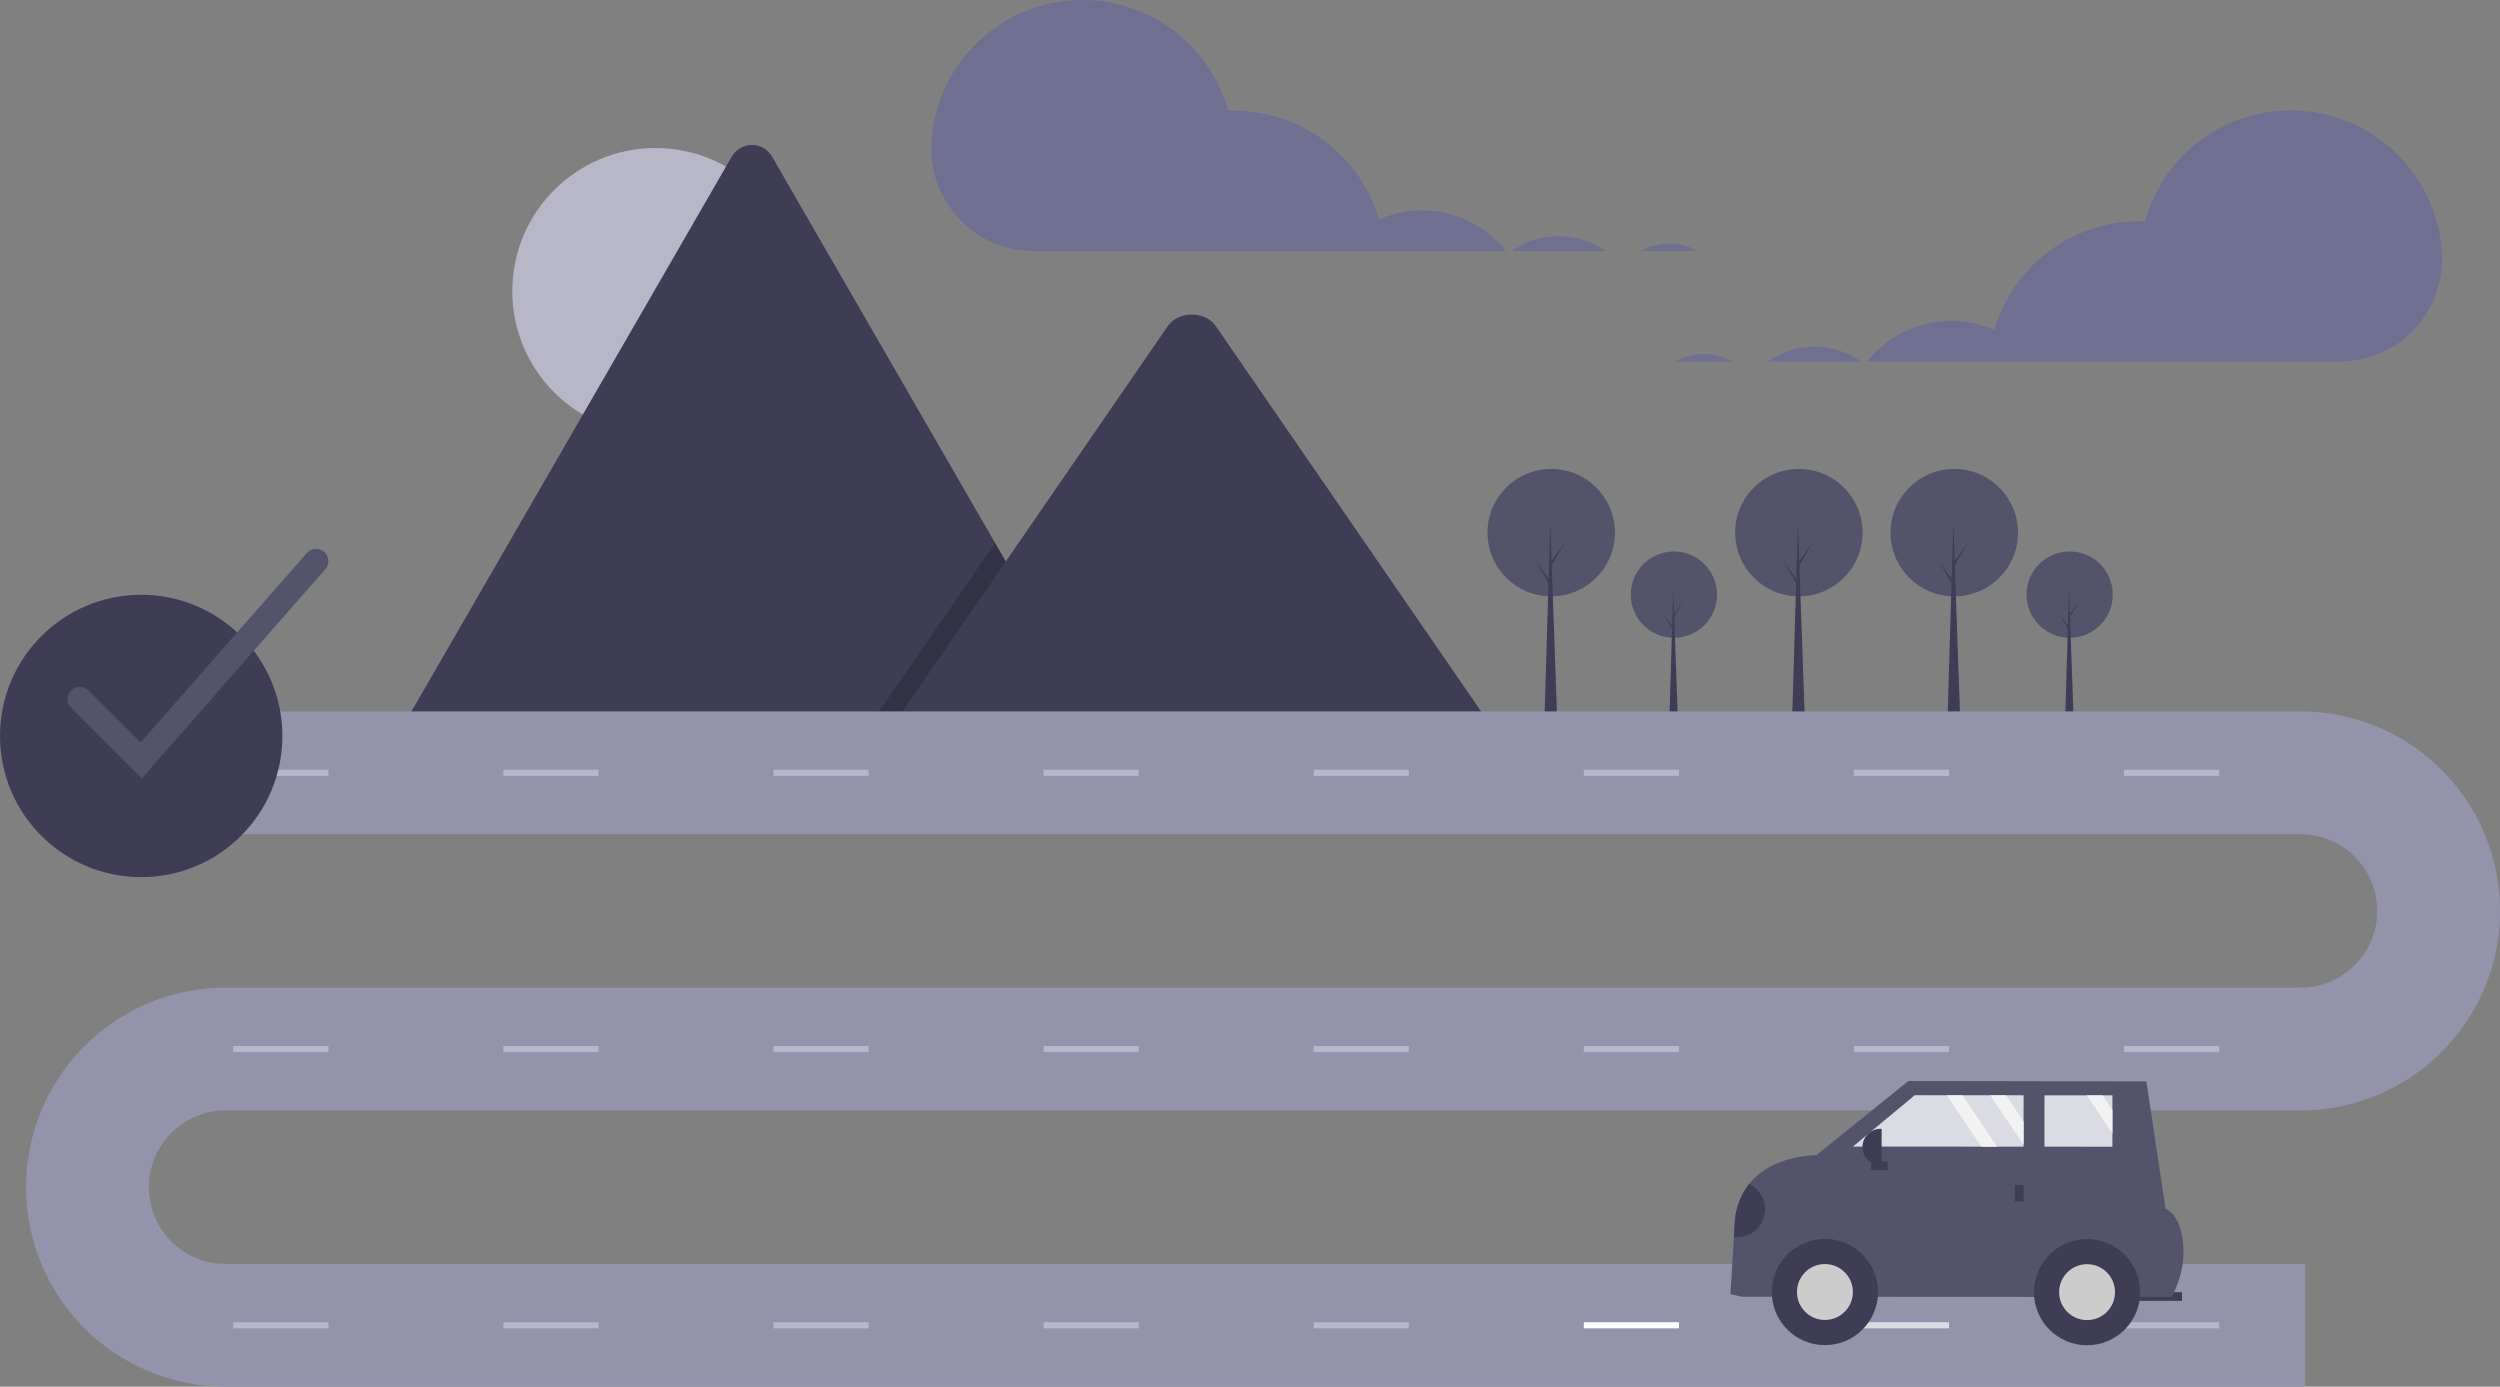 <?xml version="1.0" encoding="UTF-8" standalone="no"?>
<svg
   data-name="Layer 1"
   width="886.351"
   height="491.631"
   viewBox="0 0 886.351 491.631"
   version="1.1"
   id="svg156"
   sodipodi:docname="fun (14).svg"
   inkscape:version="1.1.2 (b8e25be833, 2022-02-05)"
   xmlns:inkscape="http://www.inkscape.org/namespaces/inkscape"
   xmlns:sodipodi="http://sodipodi.sourceforge.net/DTD/sodipodi-0.dtd"
   xmlns="http://www.w3.org/2000/svg"
   xmlns:svg="http://www.w3.org/2000/svg">
  <rect x="0" y="0" width="886.351" height="491.631" fill="#808080" stroke="none"/>
  <defs
     id="defs160" />
  <sodipodi:namedview
     id="namedview158"
     pagecolor="#505050"
     bordercolor="#eeeeee"
     borderopacity="1"
     inkscape:pageshadow="0"
     inkscape:pageopacity="0"
     inkscape:pagecheckerboard="0"
     showgrid="false"
     inkscape:zoom="1.4125325"
     inkscape:cx="442.82165"
     inkscape:cy="302.64789"
     inkscape:window-width="1920"
     inkscape:window-height="1001"
     inkscape:window-x="-9"
     inkscape:window-y="-9"
     inkscape:window-maximized="1"
     inkscape:current-layer="svg156" />
  <title
     id="title2">navigator</title>
  <circle
     cx="232.396"
     cy="103.246"
     r="50.763"
     fill="#ff6584"
     id="circle4"
     style="fill:#b7b7c8" />
  <path
     d="M548.406,463.863H299.38a5.079,5.079,0,0,1-.931-.074L416.227,259.78a8.246,8.246,0,0,1,14.355,0L509.626,396.686l3.787,6.551Z"
     transform="translate(-156.824 -204.184)"
     fill="#3f3d56"
     id="path6" />
  <polygon
     points="391.582 259.678 306.558 259.678 348.296 199.052 351.3 194.685 352.802 192.502 356.589 199.052 391.582 259.678"
     opacity="0.2"
     id="polygon8" />
  <path
     d="M687.062,463.863H471.675l41.738-60.626,3.004-4.367,54.388-79.007c3.566-5.178,12.144-5.501,16.336-.977a9.83,9.83,0,0,1,.783.977Z"
     transform="translate(-156.824 -204.184)"
     fill="#3f3d56"
     id="path10" />
  <circle
     cx="593.463"
     cy="210.82"
     r="15.296"
     fill="#6c63ff"
     id="circle12"
     style="fill:#53536c" />
  <polygon
     points="594.938 256.894 591.805 256.894 593.233 208.516 594.938 256.894"
     fill="#3f3d56"
     id="polygon14" />
  <polygon
     points="593.509 217.685 596.873 213.031 593.463 218.837 593.095 218.192 593.509 217.685"
     fill="#3f3d56"
     id="polygon16" />
  <polygon
     points="593.141 222.384 589.777 217.731 593.187 223.536 593.555 222.891 593.141 222.384"
     fill="#3f3d56"
     id="polygon18" />
  <circle
     cx="733.78"
     cy="210.82"
     r="15.296"
     fill="#6c63ff"
     id="circle20"
     style="fill:#53536c" />
  <polygon
     points="735.254 256.894 732.121 256.894 733.55 208.516 735.254 256.894"
     fill="#3f3d56"
     id="polygon22" />
  <polygon
     points="733.826 217.685 737.19 213.031 733.78 218.837 733.411 218.192 733.826 217.685"
     fill="#3f3d56"
     id="polygon24" />
  <polygon
     points="733.458 222.384 730.094 217.731 733.504 223.536 733.872 222.891 733.458 222.384"
     fill="#3f3d56"
     id="polygon26" />
  <circle
     cx="637.775"
     cy="188.846"
     r="22.592"
     fill="#6c63ff"
     id="circle28"
     style="fill:#53536c" />
  <polygon
     points="639.952 256.894 635.325 256.894 637.434 185.444 639.952 256.894"
     fill="#3f3d56"
     id="polygon30" />
  <polygon
     points="637.843 198.985 642.81 192.113 637.775 200.687 637.23 199.734 637.843 198.985"
     fill="#3f3d56"
     id="polygon32" />
  <polygon
     points="637.298 205.926 632.331 199.054 637.366 207.627 637.911 206.675 637.298 205.926"
     fill="#3f3d56"
     id="polygon34" />
  <circle
     cx="692.868"
     cy="188.846"
     r="22.592"
     fill="#6c63ff"
     id="circle36"
     style="fill:#53536c" />
  <polygon
     points="695.046 256.894 690.419 256.894 692.528 185.444 695.046 256.894"
     fill="#3f3d56"
     id="polygon38" />
  <polygon
     points="692.936 198.985 697.904 192.113 692.868 200.687 692.324 199.734 692.936 198.985"
     fill="#3f3d56"
     id="polygon40" />
  <polygon
     points="692.392 205.926 687.424 199.054 692.46 207.627 693.004 206.675 692.392 205.926"
     fill="#3f3d56"
     id="polygon42" />
  <circle
     cx="549.969"
     cy="188.846"
     r="22.592"
     fill="#6c63ff"
     id="circle44"
     style="fill:#53536c" />
  <polygon
     points="552.146 256.894 547.519 256.894 549.629 185.444 552.146 256.894"
     fill="#3f3d56"
     id="polygon46" />
  <polygon
     points="550.037 198.985 555.004 192.113 549.969 200.687 549.425 199.734 550.037 198.985"
     fill="#3f3d56"
     id="polygon48" />
  <polygon
     points="549.493 205.926 544.525 199.054 549.561 207.627 550.105 206.675 549.493 205.926"
     fill="#3f3d56"
     id="polygon50" />
  <path
     d="M974.074,695.816H236.808a70.734,70.734,0,1,1,0-141.468H972.442a27.205,27.205,0,0,0,0-54.411H212.323v-43.529H972.442a70.734,70.734,0,1,1,0,141.468H236.808a27.205,27.205,0,1,0,0,54.411H974.074Z"
     transform="translate(-156.824 -204.184)"
     fill="#e6e6e6"
     id="path52"
     style="fill:#9393ac" />
  <rect
     x="82.704"
     y="272.9"
     width="33.735"
     height="2.176"
     fill="#fff"
     id="rect54"
     style="fill:#b7b7c8" />
  <rect
     x="178.467"
     y="272.9"
     width="33.735"
     height="2.176"
     fill="#fff"
     id="rect56"
     style="fill:#b7b7c8" />
  <rect
     x="274.23"
     y="272.9"
     width="33.735"
     height="2.176"
     fill="#fff"
     id="rect58"
     style="fill:#b7b7c8" />
  <rect
     x="369.993"
     y="272.9"
     width="33.735"
     height="2.176"
     fill="#fff"
     id="rect60"
     style="fill:#b7b7c8" />
  <rect
     x="465.756"
     y="272.9"
     width="33.735"
     height="2.176"
     fill="#fff"
     id="rect62"
     style="fill:#b7b7c8" />
  <rect
     x="561.519"
     y="272.9"
     width="33.735"
     height="2.176"
     fill="#fff"
     id="rect64"
     style="fill:#b7b7c8" />
  <rect
     x="657.282"
     y="272.9"
     width="33.735"
     height="2.176"
     fill="#fff"
     id="rect66"
     style="fill:#b7b7c8" />
  <rect
     x="753.045"
     y="272.9"
     width="33.735"
     height="2.176"
     fill="#fff"
     id="rect68"
     style="fill:#b7b7c8" />
  <rect
     x="82.704"
     y="370.839"
     width="33.735"
     height="2.176"
     fill="#fff"
     id="rect70"
     style="fill:#b7b7c8" />
  <rect
     x="178.467"
     y="370.839"
     width="33.735"
     height="2.176"
     fill="#fff"
     id="rect72"
     style="fill:#b7b7c8" />
  <rect
     x="274.23"
     y="370.839"
     width="33.735"
     height="2.176"
     fill="#fff"
     id="rect74"
     style="fill:#b7b7c8" />
  <rect
     x="369.993"
     y="370.839"
     width="33.735"
     height="2.176"
     fill="#fff"
     id="rect76"
     style="fill:#b7b7c8" />
  <rect
     x="465.756"
     y="370.839"
     width="33.735"
     height="2.176"
     fill="#fff"
     id="rect78"
     style="fill:#b7b7c8" />
  <rect
     x="561.519"
     y="370.839"
     width="33.735"
     height="2.176"
     fill="#fff"
     id="rect80"
     style="fill:#b7b7c8" />
  <rect
     x="657.282"
     y="370.839"
     width="33.735"
     height="2.176"
     fill="#fff"
     id="rect82"
     style="fill:#b7b7c8" />
  <rect
     x="753.045"
     y="370.839"
     width="33.735"
     height="2.176"
     fill="#fff"
     id="rect84"
     style="fill:#b7b7c8" />
  <rect
     x="82.704"
     y="468.779"
     width="33.735"
     height="2.176"
     fill="#fff"
     id="rect86"
     style="fill:#b7b7c8" />
  <rect
     x="178.467"
     y="468.779"
     width="33.735"
     height="2.176"
     fill="#fff"
     id="rect88"
     style="fill:#b7b7c8" />
  <rect
     x="274.23"
     y="468.779"
     width="33.735"
     height="2.176"
     fill="#fff"
     id="rect90"
     style="fill:#b7b7c8" />
  <rect
     x="369.993"
     y="468.779"
     width="33.735"
     height="2.176"
     fill="#fff"
     id="rect92"
     style="fill:#b7b7c8" />
  <rect
     x="465.756"
     y="468.779"
     width="33.735"
     height="2.176"
     fill="#fff"
     id="rect94"
     style="fill:#b7b7c8" />
  <rect
     x="561.519"
     y="468.779"
     width="33.735"
     height="2.176"
     fill="#fff"
     id="rect96" />
  <rect
     x="657.282"
     y="468.779"
     width="33.735"
     height="2.176"
     fill="#fff"
     id="rect98"
     style="fill:#dbdbe3" />
  <rect
     x="753.045"
     y="468.779"
     width="33.735"
     height="2.176"
     fill="#fff"
     id="rect100"
     style="fill:#b7b7c8" />
  <path
     d="M732.01,298.879a28.992,28.992,0,0,0-6.045-5.704h12.624A21.114,21.114,0,0,0,732.01,298.879Z"
     transform="translate(-156.824 -204.184)"
     fill="none"
     id="path102" />
  <path
     d="M690.743,293.176h2.176c-.468.328-.936.655-1.383,1.01C691.281,293.842,691.009,293.511,690.743,293.176Z"
     transform="translate(-156.824 -204.184)"
     fill="none"
     id="path104" />
  <path
     d="M748.692,290.559a20.833,20.833,0,0,1,10.129,2.617H738.589A20.742,20.742,0,0,1,748.692,290.559Z"
     transform="translate(-156.824 -204.184)"
     fill="#e6e6e6"
     id="path106"
     style="fill:#6f6f91" />
  <path
     d="M709.431,287.941a28.623,28.623,0,0,1,16.534,5.235H692.919A28.616,28.616,0,0,1,709.431,287.941Z"
     transform="translate(-156.824 -204.184)"
     fill="#e6e6e6"
     id="path108"
     style="fill:#6f6f91" />
  <path
     d="M487.036,254.807a53.656,53.656,0,0,1,105.274-11.313c.65-.023,1.3-.049,1.955-.049a53.669,53.669,0,0,1,51.482,38.538A37.92,37.92,0,0,1,690.743,293.176h-167.372a36.293,36.293,0,0,1-36.373-37.577Q487.014,255.204,487.036,254.807Z"
     transform="translate(-156.824 -204.184)"
     fill="#e6e6e6"
     id="path110"
     style="fill:#6f6f91" />
  <path
     d="M777.587,338.055a28.992,28.992,0,0,1,6.045-5.704H771.008A21.114,21.114,0,0,1,777.587,338.055Z"
     transform="translate(-156.824 -204.184)"
     fill="none"
     id="path112" />
  <path
     d="M818.854,332.352h-2.176c.468.328.936.655,1.383,1.01C818.316,333.018,818.588,332.687,818.854,332.352Z"
     transform="translate(-156.824 -204.184)"
     fill="none"
     id="path114" />
  <path
     d="M760.905,329.734a20.833,20.833,0,0,0-10.129,2.617h20.232A20.742,20.742,0,0,0,760.905,329.734Z"
     transform="translate(-156.824 -204.184)"
     fill="#e6e6e6"
     id="path116"
     style="fill:#6f6f91" />
  <path
     d="M800.166,327.117a28.623,28.623,0,0,0-16.534,5.235h33.046A28.616,28.616,0,0,0,800.166,327.117Z"
     transform="translate(-156.824 -204.184)"
     fill="#e6e6e6"
     id="path118"
     style="fill:#6f6f91" />
  <path
     d="M1022.561,293.983a53.656,53.656,0,0,0-105.274-11.313c-.65-.023-1.3-.049-1.955-.049a53.669,53.669,0,0,0-51.482,38.538A37.92,37.92,0,0,0,818.854,332.352H986.226a36.293,36.293,0,0,0,36.373-37.577Q1022.583,294.379,1022.561,293.983Z"
     transform="translate(-156.824 -204.184)"
     fill="#e6e6e6"
     id="path120"
     style="fill:#6f6f91" />
  <rect
     x="910.977"
     y="662.314"
     width="19.453"
     height="3.088"
     transform="translate(1684.227 1124.024) rotate(-179.969)"
     fill="#3f3d56"
     id="rect122" />
  <path
     d="M770.332,663.006l4.014.928,152.533.082,1.372-3.196a32.257,32.257,0,0,0,2.371-17.442c-.657-4.414-2.303-8.799-6.042-10.704L917.811,587.59l-84.389-.151L800.772,613.773s-15.401-.277-23.768,10.14a24.45,24.45,0,0,0-5.114,13.466l-.33,5.419Z"
     transform="translate(-156.824 -204.184)"
     fill="#6c63ff"
     id="path124"
     style="fill:#53536c" />
  <circle
     cx="647.009"
     cy="458.067"
     r="18.835"
     fill="#3f3d56"
     id="circle126" />
  <circle
     cx="647.009"
     cy="458.067"
     r="9.913"
     fill="#ccc"
     id="circle128" />
  <circle
     cx="739.95"
     cy="458.117"
     r="18.835"
     fill="#3f3d56"
     id="circle130" />
  <circle
     cx="739.95"
     cy="458.117"
     r="9.913"
     fill="#ccc"
     id="circle132" />
  <polygon
     points="656.92 406.511 702.483 406.53 708.045 406.53 717.435 406.537 717.435 405.852 717.442 397.594 717.449 388.322 711.201 388.322 705.639 388.316 695.787 388.309 690.225 388.309 678.851 388.302 656.92 406.511"
     fill="#fff"
     id="polygon134"
     style="fill:#dbdbe3" />
  <polygon
     points="724.849 406.544 748.929 406.557 748.935 401.832 748.935 393.574 748.942 388.342 745.416 388.342 739.854 388.335 724.856 388.329 724.849 406.544"
     fill="#fff"
     id="polygon136"
     style="fill:#dbdbe3" />
  <rect
     x="871.165"
     y="624.31"
     width="3.088"
     height="5.867"
     transform="translate(1588.257 1050.768) rotate(-179.969)"
     fill="#3f3d56"
     id="rect138" />
  <rect
     x="821.612"
     y="614.557"
     width="3.088"
     height="5.867"
     transform="translate(1284.262 -409.52) rotate(90.031)"
     fill="#3f3d56"
     id="rect140" />
  <path
     d="M817.138,604.397h.34a6.453,6.453,0,0,1,6.453,6.453v0a6.453,6.453,0,0,1-6.453,6.453h-.34a0,0,0,0,1,0,0V604.397A0,0,0,0,1,817.138,604.397Z"
     transform="translate(1483.919 1017.955) rotate(-179.969)"
     fill="#3f3d56"
     id="path142" />
  <path
     d="M771.559,642.797a9.975,9.975,0,0,0,5.445-18.885,24.45,24.45,0,0,0-5.114,13.466Z"
     transform="translate(-156.824 -204.184)"
     fill="#3f3d56"
     id="path144" />
  <polygon
     points="705.639 388.316 717.435 405.852 717.442 397.594 711.201 388.322 705.639 388.316"
     fill="#f2f2f2"
     id="polygon146" />
  <polygon
     points="739.854 388.335 748.935 401.832 748.935 393.574 745.416 388.342 739.854 388.335"
     fill="#f2f2f2"
     id="polygon148" />
  <polygon
     points="690.225 388.309 702.483 406.53 708.045 406.53 695.787 388.309 690.225 388.309"
     fill="#f2f2f2"
     id="polygon150" />
  <circle
     cx="50.058"
     cy="260.93"
     r="50.058"
     fill="#3f3d56"
     id="circle152" />
  <path
     d="M207.091,480.184l-25.051-25.051a4.353,4.353,0,0,1,6.156-6.156L206.674,467.455l58.964-67.239a4.353,4.353,0,0,1,6.545,5.74Z"
     transform="translate(-156.824 -204.184)"
     fill="#6c63ff"
     id="path154"
     style="fill:#53536c" />
</svg>
